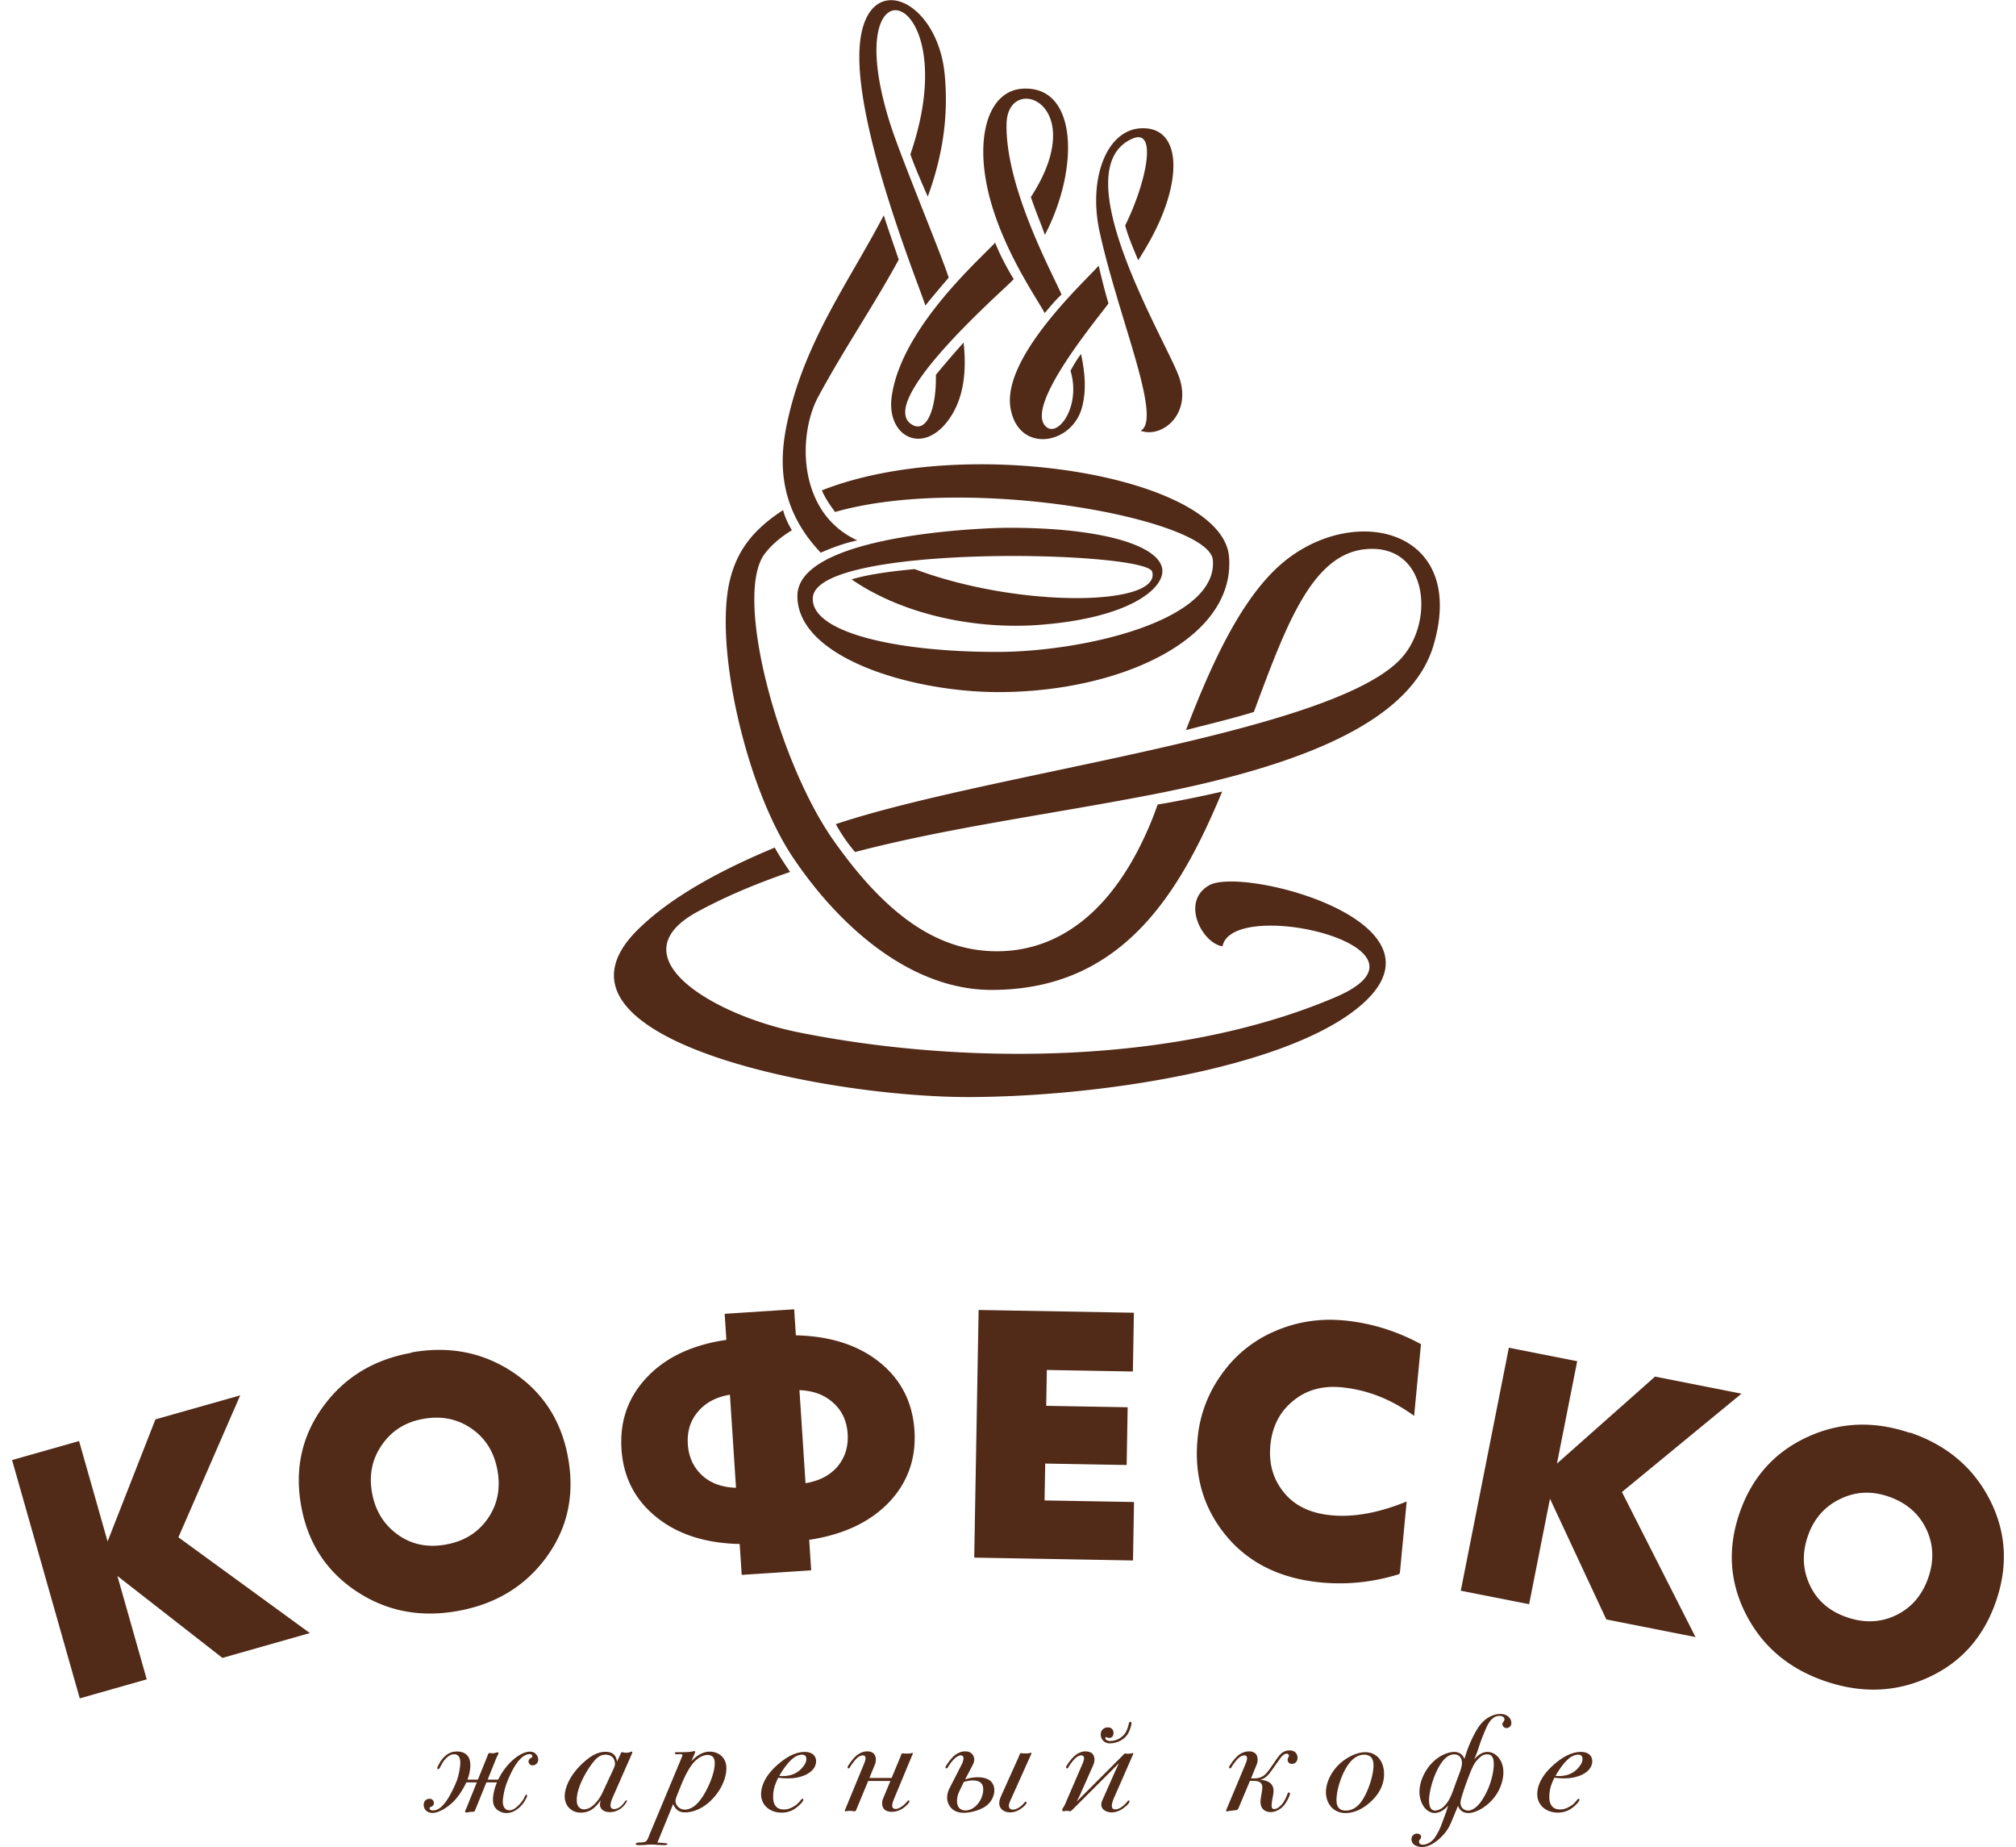 <svg xmlns="http://www.w3.org/2000/svg" width="131" height="120" viewBox="0 0 131 120"><g><g><path fill="#512a18" d="M79.864 36.187c.415 5.365-7.132 8.777-14.98 8.777-5.63 0-13.075-2.22-13.069-6.244.004-3.993 12.131-4.423 13.575-4.43 6.056-.028 9.875 1.103 10.13 2.657.202 1.23-2.037 3.195-7.95 3.648-4.177.32-8.887-.65-12.232-2.951 1.29-.404 3.294-.595 4.1-.67 6.837 2.567 16.035 2.399 15.433.172-.369-1.356-21.715-1.857-22.05 1.649-.217 2.266 5.324 3.56 11.96 3.56 5.558 0 14.38-2.01 14.029-5.978-.237-2.671-15.921-5.587-24.544-3.115 0-.003-.595-.754-.858-1.404 9.345-3.699 26.048-.93 26.456 4.329zm-8.412-21.132c-.772-3.529.516-6.91 3.024-6.716 2.313.177 2.337 3.568.213 7.356-.227.401-.47.808-.726 1.213-.223-.531-.661-1.53-.848-2.261 1.367-2.765 2.134-6.374.463-5.636-4.555 2.012 2.169 13.08 3.026 15.447.875 2.416-1.06 4.029-2.483 3.53 1.435-.781-1.436-7.308-2.669-12.933zm-13.51 10.72c.619-4.517 5.891-9.07 6.723-10.012.312.817.841 1.776 1.207 2.371-.046.049-.094.1-.141.147-.865.866-8.939 7.951-6.428 9.33.894.49 1.553-.98 1.511-3.26a71.961 71.961 0 0 1 1.801-2.097c.215 1.971-.015 3.737-1.013 5.071-1.694 2.265-4.009.998-3.66-1.55zm14.088-6.062c-.67.934-5.648 6.856-3.998 8.055.786.573 2.206-1.405 1.532-3.678.203-.395.435-.759.68-1.093.283 1.288.349 2.481.047 3.531-.685 2.382-4.12 2.948-4.627-.015-.58-3.369 5.07-8.447 5.728-9.256.203.865.4 1.67.638 2.456zm-7.664-6.67c-1.107-3.971-.205-7.115 2.048-7.277 3.606-.26 3.752 5.15 1.482 9.494-.167-.516-.612-1.56-.909-2.456.748-1.16 1.275-2.325 1.41-3.476.39-3.258-2.922-3.92-2.99-1.304-.107 4.183 3.132 10.024 3.57 11.113-.4.368-.74.79-1.091 1.202-.53-.976-2.576-3.904-3.52-7.295zm23.437 52.765c-4.945 3.608-16.196 5.414-24.638 5.465-9.692.058-28.863-3.844-21.706-10.888 2.068-2.034 5.14-3.76 8.887-5.32.243.462.688 1.139.998 1.583-2.112.727-4.08 1.534-6.015 2.582-5.379 2.912 1.01 6.72 6.534 7.833 10.205 2.06 24.249 2.275 34.915-2.278 7.568-3.23-6.691-6.582-7.339-3.307-1.294-.173-2.76-2.888-.864-3.964 2.258-1.281 17 2.627 9.228 8.294zM60.129 19.854c-.237-.9-4.818-11.97-4.239-17.135.531-4.736 5.03-2.763 5.495 2.108.278 2.896-.202 5.492-1.098 7.944-.162-.366-.896-2.031-1.128-2.75C62.883-.803 54.242-3.243 57.856 8.08c.69 2.163 3.342 8.526 3.79 9.96-.356.416-1.062 1.238-1.517 1.815zm33.02 22.074c-1.448 4.87-8.308 7.775-18.474 9.73-6.59 1.27-13.087 2.12-19.113 3.696a10.842 10.842 0 0 1-1.252-1.811c10.077-3.365 31.988-5.827 36.672-10.696 2.292-2.385 1.841-7.578-2.273-7.165-3.472.35-5.149 4.966-7.233 10.574-1.407.431-2.835.768-4.41 1.175 1.492-3.881 3.292-7.969 5.746-10.38 4.642-4.555 12.658-2.944 10.336 4.877zm-39.816-6.022c-3.109-3.26-2.599-6.679-2.089-8.865 1.183-5.086 4.024-8.901 6.182-13.052.219.69.692 2.06.975 2.875-1.603 2.958-3.573 5.827-5.238 8.923-1.333 2.48-1.348 7.541 2.547 9.321-.884.186-1.697.5-2.377.798zM51.528 55.71c-3.063-4.56-5.155-13.783-4.087-18.069.469-1.883 1.503-3.239 3.447-4.501.09.408.335.915.57 1.31-.71.429-1.307.93-1.755 1.513-2.07 2.696.867 13.55 4.463 18.643 3.515 4.984 6.86 7.196 10.617 7.196 3.814 0 7.539-2.336 10.052-8.495.17-.42.227-.603.395-1.04.859-.135 2.587-.47 4.187-.84-2.815 6.783-6.6 12.886-14.987 12.886-5.2 0-9.838-4.042-12.902-8.603zm-31.37 50.383l-.021.006-.008-.02zm-5.703 1.618l-6.827-5.325 1.907 6.719-4.352 1.234L.785 94.857l4.353-1.234 1.853 6.522 3.109-7.93 5.508-1.56-4.015 9.22 8.543 6.223zm5.68-1.612h.002v.001zm13.216-16.933c1.95 1.306 3.138 3.161 3.567 5.564.431 2.419-.043 4.569-1.424 6.452-1.38 1.883-3.302 3.044-5.767 3.483-2.45.437-4.65.001-6.6-1.305-1.949-1.306-3.135-3.153-3.56-5.541-.427-2.388.05-4.532 1.426-6.43 1.378-1.898 3.292-3.065 5.742-3.501l-.003-.022c2.464-.44 4.67-.005 6.62 1.3zm-1.661 9.502c.635-.908.848-1.957.635-3.143-.21-1.172-.768-2.075-1.677-2.708-.91-.635-1.958-.846-3.148-.635-1.158.207-2.054.771-2.686 1.695-.633.908-.847 1.94-.641 3.098.207 1.158.758 2.062 1.656 2.713.897.652 1.94.872 3.128.66 1.19-.21 2.099-.772 2.733-1.68zm20.89 1.347l.131 2.007-4.515.295-.131-2.006c-2.24-.05-4.047-.636-5.42-1.754-1.387-1.118-2.142-2.587-2.26-4.406-.12-1.834.435-3.396 1.666-4.684 1.217-1.286 2.933-2.094 5.149-2.419l-.112-1.692 4.517-.294.11 1.691c2.24.052 4.055.635 5.442 1.752 1.388 1.117 2.143 2.595 2.264 4.429.117 1.819-.433 3.372-1.647 4.659-1.232 1.289-2.954 2.103-5.17 2.444zm-4.754-3.359l-.395-6.045c-.896.149-1.591.52-2.082 1.11-.49.575-.708 1.277-.654 2.104.053.827.36 1.502.925 2.023.546.508 1.274.777 2.184.81l-.001-.023zm4.517-.295c.896-.149 1.59-.511 2.082-1.087.49-.59.709-1.299.655-2.126-.054-.827-.362-1.494-.924-2-.564-.522-1.3-.799-2.208-.831zm10.962 4.834l.286-16.089 10.09.18-.067 3.818-5.59-.1-.041 2.33 5.293.093-.066 3.752-5.293-.094-.042 2.395 5.813.103-.067 3.82v-.023zm27.607 1.074c-1.67.522-3.363.702-5.075.54-2.64-.252-4.697-1.264-6.164-3.038-1.467-1.774-2.087-3.877-1.854-6.305a8.347 8.347 0 0 1 1.554-4.167 8.096 8.096 0 0 1 3.45-2.805c1.422-.622 2.93-.857 4.52-.706 1.743.166 3.407.679 4.992 1.541l-.445 4.658c-1.473-1.079-3.048-1.698-4.731-1.858-1.232-.117-2.275.177-3.13.883-.87.705-1.363 1.664-1.479 2.88-.114 1.2.183 2.228.889 3.081.691.853 1.714 1.343 3.065 1.471 1.471.141 3.106-.159 4.902-.895l-.443 4.657.003-.024zm19.282 4.09l-.021-.003.003-.023zm-5.816-1.148l-3.66-7.842-1.356 6.852-4.44-.876 3.124-15.787 4.44.876-1.315 6.653 6.375-5.653 5.617 1.109-7.77 6.391 4.78 9.422zm5.794 1.145zm19.116-8.938c1.07 2.086 1.211 4.283.42 6.593-.795 2.324-2.255 3.976-4.374 4.955-2.122.98-4.365 1.065-6.734.256-2.355-.804-4.069-2.25-5.14-4.335-1.073-2.087-1.214-4.277-.429-6.572.786-2.296 2.24-3.94 4.368-4.934 2.124-.994 4.365-1.09 6.72-.285l.008-.021c2.367.81 4.089 2.256 5.16 4.343zm-6.062 7.509c.996-.49 1.689-1.303 2.08-2.444.385-1.125.333-2.186-.155-3.181-.489-.996-1.303-1.687-2.446-2.078-1.111-.38-2.169-.32-3.17.183-.996.488-1.684 1.289-2.065 2.4-.38 1.112-.337 2.17.132 3.175.47 1.004 1.275 1.7 2.417 2.09 1.142.39 2.21.341 3.207-.145zm-91.538 10.69h.683a4.38 4.38 0 0 1 .741-1.068c.401-.418.909-.748 1.33-.748.39 0 .533.33.533.526 0 .187-.16.365-.366.365a.263.263 0 0 1-.266-.258c0-.08.08-.188.15-.223.045-.018.097-.027.097-.115 0-.036-.016-.134-.177-.134-.438 0-.812.526-1.006.854-.178.304-.43.846-.535 1.184-.097.294-.198.775-.198 1.042 0 .418.206.57.429.57.25 0 .463-.205.57-.303.152-.143.329-.364.41-.552.027-.053.063-.16.117-.16.017 0 .053.019.053.072 0 .061-.107.249-.15.329-.26.435-.715.792-1.185.792a.966.966 0 0 1-.66-.258c-.18-.179-.225-.4-.225-.624 0-.356.135-.828.26-1.112h-.687l-.72 1.78c-.03.072-.046.134-.173.134h-.07c-.06 0-.132.01-.195.026-.046.01-.08.019-.125.019s-.099-.01-.099-.08c0-.036.028-.081.054-.135.027-.044.036-.088.053-.124l.653-1.62h-.68c-.337.703-.659 1.077-.872 1.281-.33.321-.89.704-1.329.704-.337 0-.57-.214-.57-.525 0-.303.233-.393.383-.393.143 0 .277.108.277.277 0 .116-.07.205-.152.232-.053.017-.125.026-.125.115 0 .045.027.133.225.133.239 0 .586-.124 1.023-.863.178-.294.446-.845.543-1.14.099-.283.204-.791.204-1.103 0-.312-.114-.543-.398-.543-.233 0-.393.134-.528.266-.195.197-.205.259-.39.58-.054.098-.09.124-.127.124-.016 0-.053-.018-.053-.07 0-.036.02-.09.135-.304a1.62 1.62 0 0 1 .33-.436c.212-.205.454-.339.817-.339.331 0 .537.116.652.241.099.098.214.294.214.65 0 .311-.079.659-.187.935h.679l.614-1.523c.035-.08.044-.169.106-.195.054-.026.153.008.214.008.081 0 .17-.017.25-.044.027-.009.054-.018.08-.018.045 0 .071.018.071.062 0 .071-.07.152-.124.276zm8.624-1.638c.044-.088.037-.142.125-.142.026 0 .052.009.106.018.045.009.09.019.144.019a.79.79 0 0 0 .285-.054c.027-.01.114-.062.114.035 0 .027-.016.062-.071.188l-1.175 2.67c-.036.08-.071.16-.098.248a1.074 1.074 0 0 0-.072.33c0 .223.16.24.232.24.116 0 .276-.035.454-.195.09-.08.17-.177.241-.277.036-.043.054-.07.079-.088.011-.01.02-.01.027-.01.018 0 .037.01.037.037 0 .061-.116.221-.197.31-.178.197-.462.42-.917.42-.456 0-.641-.25-.641-.49 0-.08.027-.169.027-.187.008-.035.017-.08.033-.116-.122.196-.303.4-.48.543-.232.187-.49.285-.828.285-.18 0-.42-.035-.65-.214-.313-.24-.392-.578-.392-.854 0-.437.22-.989.56-1.46.196-.275.43-.525.677-.747.5-.445.937-.677 1.409-.677.088 0 .285.01.443.097.2.116.288.338.305.543zm-.463.98c.107-.231.116-.32.116-.382a.755.755 0 0 0-.08-.295c-.07-.134-.232-.284-.528-.284-.302 0-.488.142-.64.293a2.392 2.392 0 0 0-.196.223 6.329 6.329 0 0 0-.668 1.086c-.303.623-.375 1.05-.375 1.345 0 .114.009.24.063.346a.443.443 0 0 0 .428.258.768.768 0 0 0 .31-.08c.092-.044.17-.097.242-.16.205-.169.435-.436.633-.854zm2.868 4.754c.063 0 .356.008.518.035.063.01.135.018.135.053 0 .072-.163.072-.207.072-.15 0-.312-.009-.471-.017a4.387 4.387 0 0 0-.349-.019c-.41 0-.266.036-.846.036-.036 0-.08 0-.116-.009-.052-.008-.071-.045-.071-.063 0-.017.009-.088.249-.098.143-.008.312 0 .42-.079.098-.08.15-.241.22-.419l2.07-4.959c.07-.168.079-.195.079-.213 0-.071-.105-.071-.134-.071h-.036c-.062 0-.116.01-.175.01-.075 0-.154-.019-.154-.072 0-.054.063-.063.108-.063h.346c.526 0 .696-.045.757-.062.019-.01.038-.01.055-.01.044 0 .054.027.054.055 0 .044-.02.097-.25.604.295-.31.704-.623 1.203-.623.267 0 .509.09.678.214.186.143.4.4.4.856 0 .123-.01.25-.036.373-.115.65-.489 1.263-.953 1.717-.16.16-.338.303-.525.42-.401.25-.803.365-1.168.365-.152 0-.357-.018-.534-.18a.877.877 0 0 1-.24-.364zm1.274-3.07c-.026.07-.097.248-.097.355 0 .09.027.178.07.258.072.125.234.31.537.31.142 0 .285-.043.419-.106.212-.107.56-.364.953-1.103.32-.597.571-1.291.571-1.817 0-.142-.019-.347-.206-.462a.528.528 0 0 0-.259-.063c-.348 0-.713.259-.953.552-.267.321-.543.863-.74 1.345zm6.248.114c0 .196.027.801.694.801.296 0 .483-.106.642-.195.17-.099.231-.144.427-.375.038-.043.097-.125.153-.125.018 0 .045.01.045.055 0 .133-.295.4-.42.498-.195.15-.498.347-.99.347-.748 0-1.335-.472-1.335-1.201 0-.437.195-1.149 1.087-1.924.65-.569 1.23-.818 1.745-.818.536 0 .742.293.742.604 0 .135-.038.437-.384.705a1.792 1.792 0 0 1-.464.248c-.196.07-.428.125-.624.142a4.256 4.256 0 0 1-.988-.026c-.205.427-.33.756-.33 1.264zm1.89-1.913c.248-.285.267-.464.267-.57 0-.108-.037-.276-.278-.276-.275 0-.517.178-.56.213-.34.258-.697.766-.919 1.166.624.053 1.123-.106 1.49-.533zm3.528 2.688c-.054.125-.054.142-.126.142-.06 0-.125-.01-.187-.017-.044-.01-.099-.01-.143-.01-.062 0-.124.01-.187.018-.017 0-.034.01-.062.01-.036 0-.062-.01-.062-.045 0-.036.026-.054.052-.125.03-.053.046-.116.063-.152l1.132-2.74c.09-.224.106-.322.106-.376a.228.228 0 0 0-.034-.132c-.036-.054-.098-.062-.134-.062-.259 0-.481.258-.605.426a2.835 2.835 0 0 0-.232.33c-.02.036-.045.09-.09.09-.026 0-.07-.01-.07-.063s.025-.098.07-.16c.116-.178.215-.312.356-.464.135-.142.251-.24.427-.32a.966.966 0 0 1 .428-.098c.233 0 .349.08.402.133.09.081.153.223.153.4a.874.874 0 0 1-.063.321l-.357.873h1.444l.58-1.398c.043-.115.053-.205.15-.205.027 0 .046.01.072.01a.51.51 0 0 0 .115.008h.152c.196 0 .223-.044.267-.044.027 0 .045.026.045.044 0 .02-.018.036-.027.062l-1.185 2.85c-.116.283-.132.391-.132.47 0 .152.097.215.23.215.232 0 .543-.25.704-.436.062-.07.098-.116.143-.116.018 0 .044.009.044.045 0 .133-.303.382-.393.444-.23.16-.472.25-.757.25-.373 0-.623-.178-.623-.551 0-.126.018-.214.08-.357l.455-1.096h-1.444zm7.057-1.924c.16-.061.462-.142.828-.142.27 0 .571.053.775.205.143.106.295.32.295.641 0 .365-.194.739-.48.971-.367.302-1.034.49-1.508.49-.168 0-.427-.027-.65-.17a.983.983 0 0 1-.428-.828c0-.17.045-.374.142-.57l.813-1.593a.98.98 0 0 0 .107-.366.259.259 0 0 0-.036-.141c-.017-.027-.063-.062-.135-.062-.097 0-.222.044-.382.186-.081.072-.152.151-.224.24-.07.09-.177.24-.231.33-.017.036-.044.09-.089.09-.01 0-.025 0-.036-.01-.017-.008-.036-.018-.036-.053 0-.053.028-.098.072-.16a3.03 3.03 0 0 1 .357-.464c.132-.142.248-.24.428-.32a.92.92 0 0 1 .418-.098c.125 0 .285.017.418.133.09.081.172.205.172.4 0 .152-.057.268-.082.321zm-.393.802c-.08.17-.134.392-.134.596 0 .17.045.347.143.454.09.098.232.16.41.16.26 0 .564-.132.811-.444.233-.294.339-.632.339-.918 0-.097-.008-.293-.152-.427-.097-.097-.276-.16-.524-.16-.27 0-.491.071-.59.106zm3.44.33c-.143.31-.204.454-.204.578 0 .16.107.249.259.249.196 0 .48-.142.712-.408.046-.055.079-.108.124-.108.028 0 .053.026.053.053s-.016.134-.256.321c-.144.115-.41.32-.812.32-.365 0-.704-.196-.704-.596 0-.204.08-.383.222-.694l1.017-2.262c.07-.169.08-.178.097-.231.018-.054.036-.062.08-.062.07 0 .108.018.197.018h.143c.23 0 .249-.044.294-.044.025 0 .044.026.044.044 0 .027-.019.035-.116.258zm6.79-.304c-.105.24-.186.41-.233.544-.026.08-.07.222-.07.347 0 .071.018.133.055.17.053.052.125.052.16.052.197 0 .365-.106.49-.204a1.91 1.91 0 0 0 .302-.303c.02-.026.052-.07.09-.07a.06.06 0 0 1 .053.06c0 .082-.15.242-.213.295-.099.08-.222.178-.312.231-.18.107-.393.188-.625.188a.843.843 0 0 1-.472-.126.45.45 0 0 1-.214-.382c0-.107.045-.222.072-.285l.899-2.03.17-.356h-.01l-2.931 2.93c-.142.142-.187.177-.223.177-.053 0-.09-.026-.238-.026-.128 0-.118.026-.189.026-.064 0-.09-.044-.09-.089 0-.01 0-.053.073-.16.034-.062.062-.098.097-.17l1.14-2.643c.045-.098.108-.276.108-.375 0-.044-.008-.097-.038-.132-.034-.054-.096-.062-.131-.062-.258 0-.483.258-.606.426a3.01 3.01 0 0 0-.233.33c-.016.036-.045.09-.088.09-.028 0-.071-.01-.071-.063s.028-.098.07-.16a3.03 3.03 0 0 1 .357-.464c.134-.142.249-.24.43-.32a.903.903 0 0 1 .408-.098c.123 0 .32.036.426.133.091.081.154.231.154.4a.916.916 0 0 1-.063.321l-.9 2.03-.187.365h.007l2.924-2.928c.143-.143.178-.188.205-.188.062 0 .009.018.115.018h.072c.082 0 .16-.009.213-.018.045-.009.082-.026.1-.026.034 0 .043.026.026.08zm-.195-3.845c0 .258-.17.32-.285.32a.271.271 0 0 1-.09-.018c-.035-.017-.063-.034-.098-.034-.052 0-.062.045-.062.071 0 .062.09.177.312.177.553 0 .89-.347 1.015-.56.07-.115.16-.357.187-.5.01-.052.038-.186.116-.186.027 0 .071.009.071.089 0 .17-.142.561-.258.73-.267.4-.748.58-1.14.58a.551.551 0 0 1-.427-.161.572.572 0 0 1-.17-.42c0-.132.045-.239.125-.32a.461.461 0 0 1 .338-.133c.25 0 .366.16.366.365zm8.153 4.807c-.09.214-.125.196-.206.205l-.4.045c-.143.017-.106.035-.17.035-.089 0-.052-.089-.045-.107l1.24-2.964c.106-.25.106-.348.106-.375a.236.236 0 0 0-.035-.132c-.036-.054-.097-.062-.134-.062-.258 0-.48.258-.607.426a2.965 2.965 0 0 0-.23.33c-.019.036-.044.09-.09.09-.026 0-.07-.01-.07-.063s.026-.098.07-.16c.117-.178.214-.312.358-.464.134-.142.249-.24.427-.32a.987.987 0 0 1 .446-.098c.106 0 .276.017.401.133.09.081.15.223.15.4 0 .171-.053.303-.06.321l-.368.899h.27c.203 0 .426-.08.578-.195.134-.098.285-.284.57-.704.258-.374.356-.525.472-.64a.804.804 0 0 1 .624-.277c.374 0 .508.258.508.481 0 .205-.124.392-.367.392a.257.257 0 0 1-.275-.258c0-.08.028-.134.054-.178a.145.145 0 0 0 .027-.089c0-.07-.035-.134-.143-.134-.206 0-.356.205-.472.374l-.196.276c-.08.117-.168.24-.251.356-.116.161-.214.303-.355.436a.917.917 0 0 1-.446.25v.008c.206 0 .437.063.597.17.204.142.267.329.267.56 0 .116-.026.25-.063.454-.035.205-.06.347-.06.49 0 .09.017.223.168.223.187 0 .41-.196.518-.33.124-.16.258-.41.33-.623.008-.027.034-.124.106-.124.025 0 .07.026.07.08 0 .125-.248.624-.462.837-.206.204-.509.356-.794.356-.364 0-.658-.214-.658-.659 0-.187.035-.33.062-.498.017-.098.054-.33.054-.446 0-.08-.01-.222-.135-.32-.133-.107-.402-.107-.445-.107h-.223zm9.428-2.146c0 .81-.428 1.425-.954 1.88-.623.542-1.192.658-1.55.658-.812 0-1.273-.641-1.273-1.354 0-.622.346-1.423 1.075-2.002.456-.356 1.008-.597 1.482-.597.765 0 1.22.614 1.22 1.415zm-2.577-.194c-.275.533-.515 1.299-.515 1.895 0 .587.347.677.597.677.596 0 .971-.436 1.248-.961.31-.589.56-1.407.56-1.995 0-.152-.016-.676-.605-.676-.67 0-1.078.659-1.285 1.06zM94.1 117.3c-.125.16-.286.284-.429.364a1.055 1.055 0 0 1-.445.125c-.214 0-.508-.116-.722-.437a1.749 1.749 0 0 1-.267-.934c0-.445.152-.934.427-1.38.268-.437.588-.721.9-.917.276-.169.643-.302.936-.302.293 0 .552.159.65.444h.01l.115-.356c.143-.445.339-.89.535-1.255.134-.258.294-.516.482-.721.382-.418.855-.579 1.211-.579.117 0 .26.028.366.08.23.108.34.322.34.508a.32.32 0 0 1-.092.232.333.333 0 0 1-.212.098.27.27 0 0 1-.278-.258c0-.063.028-.09.055-.124.035-.055.08-.134.08-.187a.253.253 0 0 0-.08-.161.525.525 0 0 0-.26-.063c-.142 0-.417.053-.667.445-.125.196-.223.427-.348.74a8.419 8.419 0 0 0-.249.657c-.072.206-.135.419-.214.625l-.143.346h.009c.116-.143.276-.276.42-.356a.839.839 0 0 1 .408-.115c.277 0 .561.125.776.417.144.197.276.49.276.9 0 .49-.169 1.006-.445 1.434a3.04 3.04 0 0 1-.926.907c-.26.161-.599.312-.9.312-.428 0-.607-.267-.67-.463h-.009l-.427 1.033c-.18.436-.41.765-.784 1.103-.472.427-.865.535-1.14.535a.995.995 0 0 1-.446-.116.442.442 0 0 1-.224-.382c0-.285.224-.375.356-.375.126 0 .269.071.269.214 0 .089-.044.134-.07.161a.194.194 0 0 0-.065.15c0 .09.054.196.251.196.258 0 .518-.16.686-.346.143-.152.383-.597.489-.873l.348-.936zm-.429.187c.169-.116.331-.312.429-.464.23-.364.373-.854.596-1.45.116-.312.303-.74.303-1.034 0-.25-.116-.561-.507-.561-.223 0-.411.1-.588.267-.393.366-.67 1.096-.723 1.239-.143.382-.32 1.014-.32 1.476 0 .313.071.446.088.482a.335.335 0 0 0 .313.187c.133 0 .293-.072.41-.142zm2.567-3.375c-.117.09-.277.25-.375.392-.124.169-.276.472-.65 1.522-.277.792-.311.997-.311 1.104 0 .357.293.5.506.5.198 0 .42-.144.562-.278.294-.266.598-.809.776-1.254.188-.481.32-1.041.32-1.487 0-.205-.027-.348-.088-.454-.082-.143-.188-.179-.348-.179a.593.593 0 0 0-.392.134zm4.438 2.644c0 .196.027.801.694.801.294 0 .481-.106.642-.195.169-.099.232-.144.428-.375.035-.043.097-.125.151-.125.017 0 .044.01.044.055 0 .133-.293.4-.418.498-.197.15-.499.347-.989.347-.75 0-1.337-.472-1.337-1.201 0-.437.197-1.149 1.086-1.924.652-.569 1.23-.818 1.747-.818.536 0 .741.293.741.604 0 .135-.036.437-.384.705a1.775 1.775 0 0 1-.463.248c-.195.07-.427.125-.625.142a4.123 4.123 0 0 1-.987-.026c-.206.427-.33.756-.33 1.264zm1.889-1.913c.249-.285.267-.464.267-.57 0-.108-.037-.276-.276-.276-.278 0-.518.178-.563.213-.338.258-.694.766-.916 1.166.623.053 1.123-.106 1.488-.533z"/></g></g></svg>